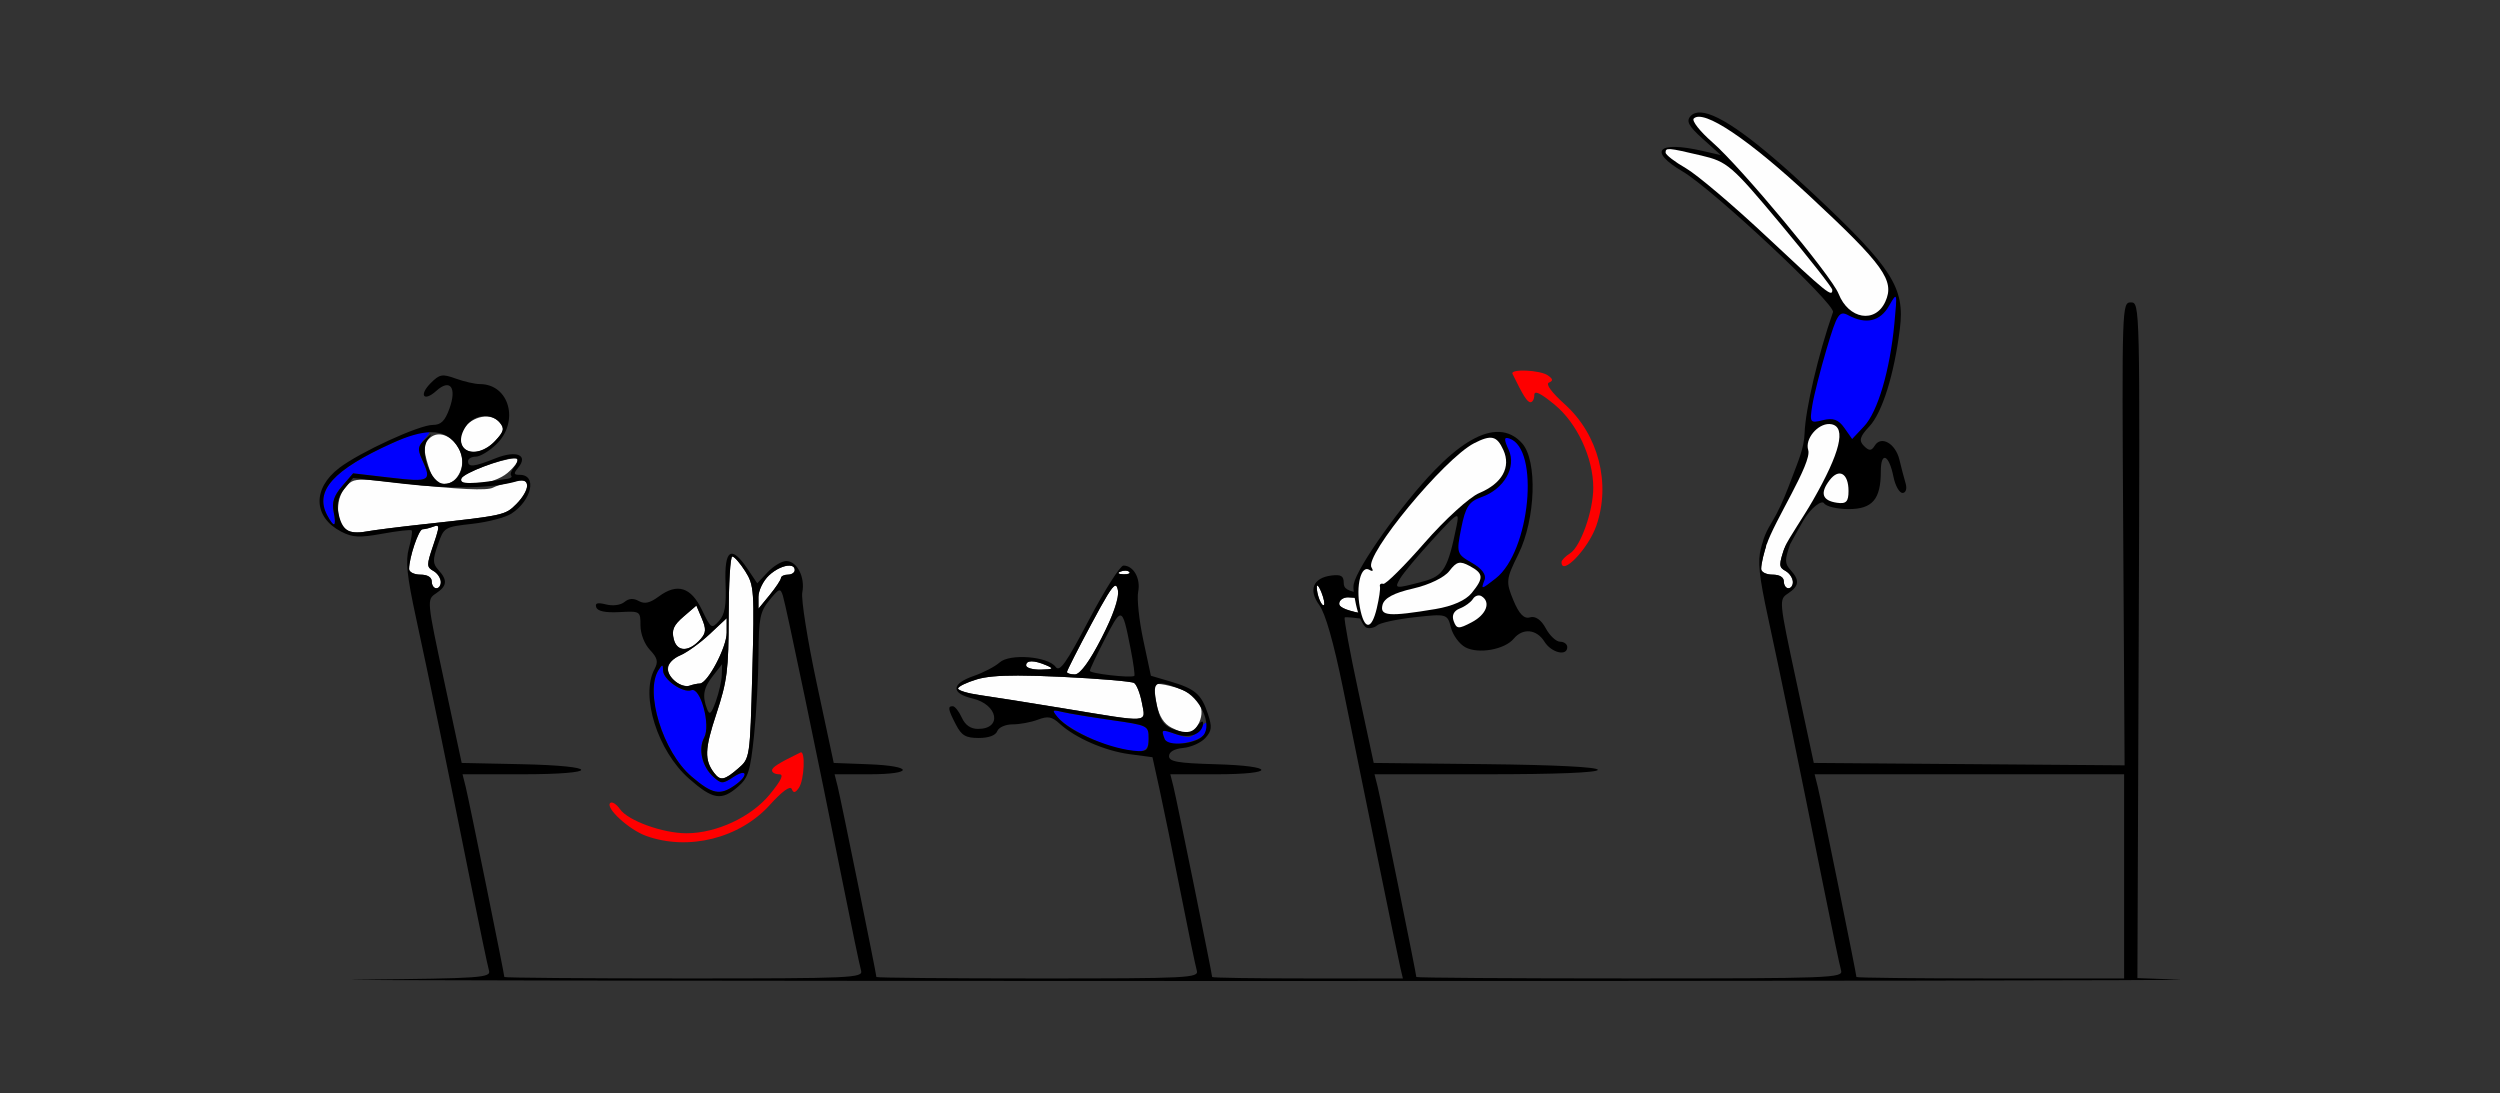 <?xml version="1.0" encoding="UTF-8" standalone="no"?>
<!-- Created with Inkscape (http://www.inkscape.org/) -->

<svg
   xmlns:dc="http://purl.org/dc/elements/1.1/"
   xmlns:cc="http://creativecommons.org/ns#"
   xmlns:rdf="http://www.w3.org/1999/02/22-rdf-syntax-ns#"
   xmlns:svg="http://www.w3.org/2000/svg"
   xmlns="http://www.w3.org/2000/svg"
   xmlns:sodipodi="http://sodipodi.sourceforge.net/DTD/sodipodi-0.dtd"
   xmlns:inkscape="http://www.inkscape.org/namespaces/inkscape"
   version="1.1"
   width="551"
   height="241"
   id="svg2"
   inkscape:version="0.91 r13725"
   sodipodi:docname="ub620400.svg">
  <rect width="100%" height="100%" fill="#333333" stroke="none"/>
  <sodipodi:namedview
     pagecolor="#e0e0e0"
     bordercolor="#666666"
     borderopacity="1"
     objecttolerance="10"
     gridtolerance="10"
     guidetolerance="10"
     inkscape:pageopacity="0"
     inkscape:pageshadow="2"
     inkscape:window-width="1267"
     inkscape:window-height="752"
     id="namedview11"
     showgrid="false"
     inkscape:zoom="1.107078"
     inkscape:cx="237.73085"
     inkscape:cy="148.04916"
     inkscape:window-x="2"
     inkscape:window-y="36"
     inkscape:window-maximized="0"
     inkscape:current-layer="svg2" />
  <defs
     id="defs6" />
  <g
     id="g3481"
     transform="translate(-0.843,-10.349)">
    <path
       style="fill:#fefefe"
       d="m 108.215,102.16 c -3.183,-0.163 -6.879,2.946 -5.631,6.199 0.929,2.422 4.736,1.994 7.389,-0.83 1.926,-2.05 2.104,-2.731 1.051,-4 -0.744,-0.897 -1.748,-1.315 -2.809,-1.369 z m -10.287,3.939 c -0.994,-0.092 -1.987,0.267 -2.803,1.25 -0.935,1.126 -0.916,2.35 0.082,5.547 1.008,3.228 1.766,4.104 3.559,4.104 1.481,0 2.691,-0.908 3.459,-2.594 1.687,-3.703 -1.314,-8.031 -4.297,-8.307 z m 16.182,5.305 c -2.702,0.103 -11.054,3.085 -11.553,4.346 -0.952,2.409 7.054,1.489 10.137,-1.164 1.543,-1.328 2.529,-2.694 2.189,-3.035 -0.116,-0.116 -0.387,-0.161 -0.773,-0.146 z m -32.979,4.676 c -2.712,-0.072 -3.171,0.486 -4.371,1.969 -2.082,2.571 -1.802,7.632 0.506,9.178 0.679,0.455 2.575,0.581 4.215,0.279 1.64,-0.302 7.265,-1.016 12.5,-1.586 17.954,-1.956 18.197,-2.007 20.645,-4.455 1.306,-1.306 2.375,-3.104 2.375,-3.998 0,-1.31 -0.631,-1.49 -3.25,-0.928 -1.788,0.383 -3.681,0.954 -4.209,1.268 -1.253,0.746 -7.614,0.44 -20.449,-0.982 -3.895,-0.432 -6.334,-0.701 -7.961,-0.744 z m 16.041,10.148 c -0.173,-0.031 -0.433,0.042 -0.781,0.176 -0.855,0.328 -1.947,0.596 -2.426,0.596 -0.844,0 -2.948,6.22 -2.959,8.75 -0.003,0.688 1.119,1.25 2.494,1.25 1.556,0 2.5,0.567 2.5,1.5 0,0.825 0.45,1.5 1,1.5 1.617,0 1.145,-2.82 -0.639,-3.818 -1.514,-0.847 -1.517,-1.28 -0.029,-5.646 1.083,-3.178 1.358,-4.213 0.84,-4.307 z m 297.416,3.523 -4.287,0.33 c -0.687,1.943 -1.289,4.321 -1.295,5.668 -0.003,0.688 1.119,1.25 2.494,1.25 1.556,0 2.5,0.567 2.5,1.5 0,0.825 0.45,1.5 1,1.5 1.617,0 1.145,-2.82 -0.639,-3.818 -1.514,-0.847 -1.515,-1.28 -0.027,-5.646 0.113,-0.331 0.159,-0.497 0.254,-0.783 z M 162.24,133 c -0.434,0 -0.793,5.963 -0.797,13.25 -0.007,11.717 -0.321,14.197 -2.719,21.436 -2.575,7.774 -2.659,10.206 -0.447,13.064 1.352,1.748 2.229,1.579 5.238,-1.01 2.627,-2.26 2.628,-2.264 3.137,-21.25 0.481,-17.95 0.396,-19.168 -1.557,-22.24 -1.136,-1.788 -2.421,-3.25 -2.855,-3.25 z m 12.592,2.008 c -1.175,-0.032 -3.021,0.76 -4.518,2.166 -1.273,1.196 -2.312,3.333 -2.309,4.75 l 0.004,2.576 2.459,-3 c 1.352,-1.65 2.476,-3.337 2.496,-3.75 0.02,-0.412 0.71,-0.75 1.535,-0.75 0.825,0 1.5,-0.45 1.5,-1 0,-0.658 -0.463,-0.973 -1.168,-0.992 z m 74.084,1.115 c -0.347,-0.014 -0.743,0.049 -1.104,0.193 -0.798,0.319 -0.561,0.557 0.604,0.605 1.054,0.043 1.645,-0.193 1.312,-0.525 -0.166,-0.166 -0.465,-0.259 -0.812,-0.273 z m 42.248,3.281 c -0.056,0.018 -0.093,0.103 -0.102,0.264 -0.035,0.643 0.218,1.899 0.561,2.793 0.343,0.894 0.803,1.445 1.021,1.227 0.219,-0.219 -0.034,-1.476 -0.561,-2.793 -0.395,-0.988 -0.751,-1.544 -0.92,-1.49 z m -44.555,0.047 c -0.695,0.187 -2.084,2.541 -5.24,8.434 C 238.416,153.399 236,158.155 236,158.455 c 0,0.3 0.787,0.541 1.75,0.537 2.448,-0.01 10.143,-15.097 9.477,-18.582 -0.13,-0.681 -0.301,-1.044 -0.617,-0.959 z M 297.928,142 c -1.06,0 -1.928,0.635 -1.928,1.41 0,0.897 1.991,1.634 6.189,2.371 l -0.617,-3.463 C 299.866,142.125 298.507,142 297.928,142 Z m -143.604,1.816 -2.812,2.42 c -2.228,1.917 -2.681,2.958 -2.168,5 0.725,2.887 3.415,2.848 5.957,-0.086 1.162,-1.342 1.204,-2.182 0.227,-4.492 l -1.203,-2.842 z m 6.676,2.777 -3.75,3.518 c -2.062,1.935 -4.987,4.042 -6.5,4.682 -3.135,1.327 -3.57,3.862 -1,5.818 0.963,0.733 2.35,1.121 3.082,0.861 C 153.565,161.213 154.57,161 155.068,161 156.777,161 161,153.039 161,149.816 l 0,-3.223 z m 67.215,9.516 C 227.435,156.109 227,156.406 227,157 c 0,0.55 1.462,0.968 3.25,0.93 2.724,-0.059 2.926,-0.209 1.25,-0.93 -1.381,-0.594 -2.505,-0.891 -3.285,-0.891 z m -3.045,3.131 c -4.393,-0.003 -7.126,0.265 -9.012,0.83 -2.287,0.685 -4.158,1.598 -4.158,2.027 0,0.429 2.138,1.079 4.75,1.443 2.612,0.365 11.05,1.704 18.75,2.975 19.071,3.148 17.864,3.236 17.02,-1.264 -0.387,-2.061 -1.162,-4.031 -1.723,-4.377 -0.56,-0.346 -7.646,-0.949 -15.748,-1.34 -4.008,-0.193 -7.243,-0.293 -9.879,-0.295 z m 30.82,1.846 c -0.263,1.6e-4 -0.442,0.034 -0.512,0.104 -0.28,0.28 -0.146,2.261 0.299,4.402 0.549,2.643 1.598,4.291 3.266,5.135 3.565,1.804 4.866,1.57 6.082,-1.1 1.566,-3.438 -0.343,-6.312 -5.148,-7.752 -1.646,-0.493 -3.196,-0.79 -3.986,-0.789 z"
       id="path2997"
       inkscape:connector-curvature="0" />
    <path
       style="fill:#fe0000"
       d="m 143.209,194.567 c -3.747,-1.36 -8.965,-6.144 -7.883,-7.226 0.396,-0.396 1.379,0.221 2.185,1.372 1.767,2.522 9.418,5.288 14.63,5.288 6.593,0 14.27,-3.574 18.337,-8.539 C 173.069,182.3 173.677,181 172.567,181 171.705,181 171,180.622 171,180.161 c 0,-0.711 1.403,-1.6 6.25,-3.962 1.151,-0.561 0.86,6.103 -0.341,7.801 -0.806,1.14 -1.184,1.197 -1.572,0.239 -0.321,-0.792 -2.109,0.51 -4.807,3.5 -6.663,7.385 -17.989,10.215 -27.321,6.828 z"
       id="path3456"
       inkscape:connector-curvature="0" />
    <path
       style="fill:#fe0000"
       d="m 345,134.241 c 0,-0.418 0.848,-1.289 1.884,-1.936 C 349.204,130.856 352,122.96 352,117.859 c 0,-6.593 -3.574,-14.27 -8.539,-18.337 C 340.3,96.931 339,96.323 339,97.433 339,98.295 338.622,99 338.161,99 c -0.711,0 -1.6,-1.403 -3.962,-6.25 -0.561,-1.151 6.103,-0.86 7.801,0.341 1.14,0.806 1.197,1.184 0.239,1.572 -0.792,0.321 0.51,2.109 3.5,4.807 7.405,6.681 10.184,17.422 6.928,26.772 C 350.911,131.282 345,137.449 345,134.241 Z"
       id="path2993"
       inkscape:connector-curvature="0" />
    <path
       d="M 153.243,181.476 C 146.951,176.09 142.866,162.85 146,158 c 0.842,-1.304 0.971,-1.286 0.985,0.135 0.019,1.993 4.402,5.037 6.238,4.333 1.996,-0.766 4.297,7.691 2.836,10.421 -1.375,2.568 -0.485,6.416 2.005,8.669 1.758,1.591 2.054,1.594 4.41,0.051 3.109,-2.037 3.391,-0.328 0.303,1.835 -3.274,2.293 -4.965,1.944 -9.535,-1.967 z M 246.5,175.062 c -4.142,-1.013 -10.841,-4.56 -12.567,-6.654 -1.306,-1.585 -1.212,-1.686 1.067,-1.141 1.375,0.329 6.213,1.13 10.75,1.781 8.154,1.169 8.25,1.217 8.25,4.068 0,3.126 -1.3,3.463 -7.5,1.947 z m 11.038,-1.822 c -0.833,-2.171 -0.743,-2.207 2.627,-1.032 2.806,0.978 3.373,0.846 5,-1.163 1.276,-1.576 1.835,-1.813 1.835,-0.778 0,2.07 -1.939,3.404 -5.712,3.929 -2.159,0.3 -3.388,-0.013 -3.75,-0.956 z M 72.969,123.941 c -2.879,-5.38 1.289,-10.027 14.259,-15.897 7.885,-3.568 9.804,-3.843 7.268,-1.041 -1.511,1.67 -1.62,2.428 -0.655,4.547 2.227,4.887 1.847,5.108 -7.004,4.077 l -8.163,-0.951 -2.429,2.824 c -1.805,2.098 -2.283,3.554 -1.862,5.661 0.669,3.345 0.121,3.647 -1.414,0.778 z"
       id="path2991"
       style="fill:#0000fe"
       inkscape:connector-curvature="0"
       sodipodi:nodetypes="cscsssssccssssssssssssssssscsss" />
    <path
       style="fill:#000000"
       d="m 375.725,35.146 c -0.949,-0.055 -1.688,0.188 -2.221,0.729 -1.11,1.125 -0.538,2.237 2.598,5.053 l 4.02,3.609 -4.02,-0.922 c -9.931,-2.275 -12.113,9.41e-4 -4.367,4.557 6.569,3.864 33.701,29.247 33.1,30.967 -3.234,9.244 -6.088,21.42 -6.262,26.717 -0.107,3.247 -1.428,6.199 -2.777,9.779 -1.104,2.927 -2.021,5.317 -3.461,8.08 -0.95,1.824 -2.425,3.718 -3.082,6.447 l -0.037,0.002 c -0.079,0.331 -0.155,0.661 -0.252,1.012 -0.776,2.812 -0.442,6.068 1.592,15.443 2.874,13.247 6.775,32.175 12.033,58.381 1.931,9.625 3.744,18.288 4.029,19.25 0.488,1.649 -2.192,1.75 -46.549,1.75 -25.887,0 -47.068,-0.144 -47.068,-0.32 0,-0.639 -7.849,-39.252 -8.523,-41.93 l -0.693,-2.75 24.607,0 C 343.838,181 353,180.634 353,180.018 c 0,-0.61 -9.371,-1.084 -24.693,-1.25 L 303.611,178.5 300.211,162.678 c -1.87,-8.702 -3.216,-16.007 -2.988,-16.234 0.163,-0.163 2.291,0.049 5.17,0.477 l -0.203,-1.139 C 297.991,145.044 296,144.307 296,143.41 296,142.635 296.868,142 297.928,142 c 0.579,0 1.938,0.125 3.645,0.318 l -0.193,-1.082 C 297.678,140.615 297,140.073 297,138.803 c 0,-1.507 -0.586,-1.865 -2.648,-1.619 -4.094,0.489 -5.214,3.156 -2.738,6.525 1.335,1.817 3.158,8.203 5.219,18.291 1.741,8.525 5.185,25.4 7.652,37.5 2.468,12.1 4.726,23.012 5.02,24.25 l 0.535,2.25 -21.02,0 C 277.459,226 268,225.856 268,225.68 c 0,-0.639 -7.849,-39.252 -8.523,-41.93 l -0.693,-2.75 10.107,0 c 13.354,0 13.237,-1.843 -0.141,-2.215 C 260.432,178.554 258.5,178.217 258.5,177 c 0,-0.951 1.151,-1.611 3.145,-1.805 1.73,-0.168 3.913,-1.153 4.85,-2.188 1.44,-1.592 1.525,-2.419 0.553,-5.365 -1.418,-4.296 -2.808,-5.49 -8.266,-7.096 l -4.281,-1.26 -1.68,-7.869 c -0.924,-4.329 -1.43,-9.118 -1.125,-10.643 C 252.279,137.858 250.675,135 248.453,135 c -0.716,0 -4.126,5.364 -7.576,11.92 -5.104,9.699 -6.479,11.637 -7.385,10.398 -1.691,-2.312 -10.114,-2.97 -12.332,-0.963 -0.985,0.892 -3.563,2.235 -5.727,2.984 -4.948,1.713 -5.043,3.823 -0.223,4.963 5.603,1.325 6.573,6.697 1.209,6.697 -1.656,0 -2.835,-0.819 -3.602,-2.5 -0.626,-1.375 -1.517,-2.5 -1.979,-2.5 -1.174,0 -1.061,0.671 0.686,4.049 1.249,2.416 2.161,2.951 5.031,2.951 2.194,0 3.722,-0.561 4.082,-1.5 0.324,-0.844 1.811,-1.5 3.402,-1.5 1.555,0 4.051,-0.465 5.545,-1.033 2.223,-0.845 3.097,-0.682 4.814,0.889 3.435,3.142 9.971,5.991 15.381,6.709 l 5.07,0.674 1.568,7.131 c 0.863,3.922 2.944,14.106 4.625,22.631 1.681,8.525 3.29,16.288 3.574,17.25 0.485,1.644 -1.647,1.75 -35.051,1.75 C 210.006,226 194,225.856 194,225.68 c 0,-0.639 -7.849,-39.252 -8.523,-41.93 l -0.693,-2.75 7.609,0 c 9.951,0 9.872,-1.829 -0.096,-2.207 L 184.596,178.5 180.865,161.041 c -2.052,-9.603 -3.491,-18.661 -3.197,-20.129 0.667,-3.333 -1.162,-6.912 -3.529,-6.912 -0.985,0 -2.828,1.104 -4.096,2.453 l -2.305,2.455 -2.158,-3.205 c -3.568,-5.295 -5.122,-4.261 -4.828,3.215 0.192,4.886 -0.151,6.866 -1.439,8.289 -1.63,1.801 -1.768,1.713 -3.752,-2.418 -2.422,-5.043 -5.444,-5.99 -9.512,-2.982 -1.969,1.456 -3.139,1.723 -4.416,1.008 -1.183,-0.662 -2.195,-0.592 -3.172,0.219 -0.831,0.689 -2.533,0.915 -4.045,0.535 -1.902,-0.477 -2.488,-0.304 -2.156,0.639 0.302,0.858 2.02,1.212 5.098,1.051 4.6,-0.24 4.643,-0.214 4.643,2.936 0,1.845 0.875,4.109 2.086,5.398 1.682,1.79 1.876,2.612 1,4.248 -3.146,5.878 0.69,18.031 7.615,24.127 5.248,4.62 7.146,4.934 10.785,1.783 2.261,-1.957 2.722,-3.42 3.539,-11.25 0.517,-4.95 0.963,-13.05 0.992,-18 0.047,-7.926 0.336,-9.345 2.41,-11.881 2.154,-2.634 2.408,-2.716 2.963,-0.967 0.679,2.141 7.873,36.636 13.211,63.348 1.923,9.625 3.731,18.288 4.016,19.25 0.487,1.646 -1.835,1.75 -39.049,1.75 C 129.806,226 112,225.856 112,225.68 c 0,-0.639 -7.849,-39.252 -8.523,-41.93 l -0.693,-2.75 13.107,0 c 17.458,0 17.382,-1.851 -0.092,-2.221 L 102.6,178.5 l -3.854,-18 c -3.85,-17.986 -3.851,-18 -1.799,-19.371 2.443,-1.632 2.576,-2.893 0.547,-5.135 -1.301,-1.437 -1.32,-2.194 -0.15,-5.578 1.336,-3.865 1.435,-3.926 7.605,-4.617 3.438,-0.385 7.314,-1.398 8.615,-2.25 4.503,-2.95 5.71,-8.549 1.844,-8.549 -1.377,0 -1.439,-0.259 -0.373,-1.543 2.345,-2.825 -0.343,-3.951 -4.99,-2.092 C 105.322,113.255 104,113.394 104,112 c 0,-0.55 0.763,-1 1.695,-1 0.932,0 2.957,-1.21 4.5,-2.688 C 115.388,103.338 113.134,95 106.598,95 c -1.076,0 -3.458,-0.543 -5.293,-1.207 -2.991,-1.082 -3.563,-0.98 -5.516,0.973 -2.692,2.692 -1.575,4.256 1.229,1.719 3.046,-2.757 4.555,-0.708 2.883,3.916 C 98.906,103.151 98.042,104 96.234,104 c -3.008,0 -16.056,5.999 -20.623,9.482 -5.952,4.539 -5.751,10.842 0.445,14.047 2.5,1.293 4.004,1.367 9.074,0.447 3.343,-0.606 6.242,-0.935 6.445,-0.732 0.203,0.203 -0.072,1.972 -0.613,3.932 -0.776,2.812 -0.442,6.068 1.592,15.443 2.874,13.247 6.775,32.175 12.033,58.381 1.931,9.625 3.741,18.28 4.023,19.234 0.477,1.613 -1.5,1.754 -28.299,2.016 -15.847,0.155 69.963,0.294 190.688,0.309 120.725,0.015 215.32,-0.123 210.213,-0.305 l -9.285,-0.33 0.285,-74.463 C 472.497,77.57 472.485,77 470.5,77 c -1.978,-1.79e-4 -1.997,0.566 -1.699,51.014 l 0.301,51.014 -34.25,-0.264 -34.25,-0.264 -3.854,-18 c -3.851,-17.986 -3.852,-18 -1.801,-19.371 2.443,-1.632 2.576,-2.893 0.547,-5.135 -1.301,-1.437 -1.32,-2.194 -0.15,-5.578 0.019,-0.054 0.033,-0.093 0.051,-0.143 0.291,-0.53 1.953,-3.554 2.863,-5.119 1.731,-2.976 4.133,-4.643 4.596,-3.895 0.44,0.713 2.884,1.295 5.432,1.295 5.241,0 7.088,-2.162 7.088,-8.295 0,-4.519 1.798,-3.775 2.783,1.152 0.394,1.971 1.299,3.584 2.012,3.584 0.713,0 1.019,-0.935 0.68,-2.076 -0.339,-1.142 -0.959,-3.503 -1.375,-5.25 -0.853,-3.583 -4.022,-5.391 -5.438,-3.102 -0.739,1.196 -1.239,1.207 -2.391,0.055 -1.152,-1.152 -0.902,-2.051 1.203,-4.291 2.841,-3.025 5.465,-11.41 6.725,-21.492 1.135,-9.086 -1.628,-13.406 -19.041,-29.756 -12.608,-11.839 -20.694,-17.7 -24.807,-17.938 z M 107.744,102.039 c 1.24,3.8e-4 2.445,0.485 3.279,1.49 1.053,1.269 0.875,1.95 -1.051,4 -4.374,4.656 -9.845,1.977 -6.473,-3.17 0.996,-1.521 2.649,-2.321 4.244,-2.32 z m -12.031,3.568 c 2.866,-0.062 4.846,1.134 6.236,3.611 1.935,3.447 0.162,7.781 -3.184,7.781 -2.978,0 -5.607,-7.181 -3.607,-9.854 1.047,-1.399 0.95,-1.389 -0.641,0.066 -1.588,1.452 -1.694,2.106 -0.695,4.297 2.248,4.933 1.879,5.151 -6.984,4.119 l -8.164,-0.951 -2.43,2.824 c -1.805,2.098 -2.283,3.555 -1.861,5.662 0.669,3.345 0.121,3.646 -1.414,0.777 -2.883,-5.387 1.286,-10.026 14.307,-15.918 3.443,-1.558 6.208,-2.368 8.438,-2.416 z m 18.303,5.709 c 0.382,-0.024 0.647,0.014 0.758,0.125 0.281,0.281 5.5e-4,1.126 -0.623,1.877 -0.624,0.751 -0.913,1.587 -0.643,1.857 0.27,0.27 -0.07,0.579 -0.758,0.686 -8.124,1.262 -10.733,1.26 -10.232,-0.01 0.487,-1.235 8.825,-4.368 11.498,-4.535 z m -35.35,4.379 11.193,1.289 c 10.457,1.204 19.619,1 24.891,-0.555 3.083,-0.909 3.013,1.897 -0.125,5.035 -2.448,2.448 -2.69,2.5 -20.645,4.455 -5.235,0.57 -10.86,1.284 -12.5,1.586 -3.778,0.695 -5.297,-0.334 -6.049,-4.094 -0.424,-2.122 -0.042,-3.672 1.318,-5.352 z m 18.506,10.533 c 0.518,0.094 0.243,1.129 -0.84,4.307 -1.488,4.367 -1.484,4.799 0.029,5.646 C 97.263,136.686 98,137.751 98,138.549 98,139.346 97.55,140 97,140 c -0.55,0 -1,-0.675 -1,-1.5 0,-0.933 -0.944,-1.5 -2.5,-1.5 -1.375,0 -2.497,-0.562 -2.494,-1.25 0.011,-2.53 2.115,-8.75 2.959,-8.75 0.479,0 1.571,-0.268 2.426,-0.596 0.348,-0.134 0.609,-0.207 0.781,-0.176 z m 297.127,4.412 c -1.443,4.244 -1.436,4.702 0.062,5.541 0.902,0.505 1.639,1.57 1.639,2.367 0,0.798 -0.45,1.451 -1,1.451 -0.55,0 -1,-0.675 -1,-1.5 0,-0.933 -0.944,-1.5 -2.5,-1.5 -1.375,0 -2.497,-0.562 -2.494,-1.25 0.005,-1.198 0.687,-3.807 1.276,-5.605 z M 162.24,133 c 0.434,0 1.719,1.462 2.855,3.25 1.952,3.072 2.037,4.29 1.557,22.24 -0.509,18.986 -0.51,18.99 -3.137,21.25 -3.01,2.589 -3.886,2.757 -5.238,1.01 -2.212,-2.859 -2.128,-5.29 0.447,-13.064 2.398,-7.238 2.712,-9.718 2.719,-21.436 0.004,-7.287 0.363,-13.25 0.797,-13.25 z m 12.592,2.008 C 175.537,135.027 176,135.342 176,136 c 0,0.55 -0.675,1 -1.5,1 -0.825,0 -1.515,0.338 -1.535,0.75 -0.02,0.412 -1.144,2.1 -2.496,3.75 l -2.459,3 -0.004,-2.576 c -0.003,-1.417 1.036,-3.554 2.309,-4.75 1.496,-1.406 3.343,-2.198 4.518,-2.166 z m 74.084,1.115 c 0.347,0.014 0.646,0.107 0.812,0.273 0.332,0.332 -0.258,0.569 -1.312,0.525 -1.165,-0.048 -1.401,-0.286 -0.604,-0.605 0.361,-0.144 0.756,-0.208 1.104,-0.193 z m 42.248,3.281 c 0.169,-0.054 0.525,0.502 0.92,1.49 0.527,1.317 0.779,2.574 0.561,2.793 -0.501,0.501 -1.667,-2.459 -1.582,-4.02 0.009,-0.161 0.045,-0.246 0.102,-0.264 z m -44.555,0.047 c 0.316,-0.085 0.487,0.278 0.617,0.959 0.329,1.723 -0.843,5.147 -3.619,10.562 -2.761,5.386 -4.681,8.015 -5.857,8.02 -0.963,0.004 -1.75,-0.237 -1.75,-0.537 0,-0.3 2.416,-5.057 5.369,-10.57 3.156,-5.893 4.546,-8.246 5.24,-8.434 z m -92.285,4.365 1.203,2.842 c 0.978,2.311 0.936,3.15 -0.227,4.492 -2.542,2.934 -5.232,2.973 -5.957,0.086 -0.513,-2.042 -0.06,-3.083 2.168,-5 z m 93.48,2.188 c 0.774,0.077 1.256,2.41 2.223,7.326 0.631,3.206 0.996,5.906 0.811,6 -0.963,0.487 -9.83,-0.541 -9.789,-1.135 0.027,-0.382 1.563,-3.62 3.414,-7.195 1.593,-3.076 2.506,-4.798 3.184,-4.982 0.054,-0.015 0.107,-0.019 0.158,-0.014 z M 161,146.594 l 0,3.223 C 161,153.039 156.777,161 155.068,161 c -0.498,0 -1.504,0.213 -2.236,0.473 C 151.041,162.107 148,159.682 148,157.619 c 0,-0.914 1.238,-2.186 2.75,-2.826 1.512,-0.64 4.438,-2.747 6.5,-4.682 z m 67.215,9.516 c 0.78,0 1.904,0.297 3.285,0.891 1.676,0.72 1.474,0.871 -1.25,0.93 C 228.463,157.968 227,157.55 227,157 c 0,-0.594 0.435,-0.891 1.215,-0.891 z M 160,156.73 l -0.076,2.385 c -0.042,1.312 -0.636,3.933 -1.32,5.826 -1.003,2.776 -1.375,3.098 -1.924,1.668 -1.111,-2.895 -0.795,-4.647 1.32,-7.336 z m -13.197,0.314 c 0.139,0.019 0.175,0.379 0.182,1.09 0.019,1.993 4.402,5.039 6.238,4.334 1.996,-0.766 4.297,7.69 2.836,10.42 -1.375,2.568 -0.484,6.417 2.006,8.67 1.758,1.591 2.054,1.595 4.41,0.051 3.109,-2.037 3.39,-0.329 0.303,1.834 -3.274,2.293 -4.966,1.944 -9.535,-1.967 C 146.95,176.091 142.866,162.85 146,158 c 0.421,-0.652 0.664,-0.974 0.803,-0.955 z m 78.367,2.195 c 2.636,0.002 5.871,0.102 9.879,0.295 8.102,0.391 15.188,0.994 15.748,1.34 0.56,0.346 1.336,2.316 1.723,4.377 0.844,4.5 2.051,4.41 -17.02,1.262 -7.7,-1.271 -16.137,-2.608 -18.75,-2.973 -2.612,-0.365 -4.75,-1.014 -4.75,-1.443 0,-0.429 1.871,-1.342 4.158,-2.027 1.886,-0.565 4.618,-0.833 9.012,-0.83 z m 31.727,1.736 c 0.957,0.048 2.414,0.543 4.525,1.426 3.898,1.629 6.654,7.596 4.633,10.031 -1.61,1.94 -7.861,2.513 -8.525,0.781 -0.82,-2.137 -0.723,-2.179 2.492,-1.059 3.111,1.084 5.979,-0.101 5.979,-2.471 0,-0.588 -0.58,-0.274 -1.289,0.695 -0.94,1.285 -2.013,1.582 -3.959,1.094 -3.391,-0.851 -4.328,-2.072 -5.166,-6.725 -0.485,-2.691 -0.284,-3.854 1.311,-3.773 z m -23.58,5.992 c 0.282,-0.021 0.829,0.092 1.684,0.297 1.375,0.329 6.213,1.131 10.75,1.781 8.153,1.169 8.25,1.217 8.25,4.068 0,2.355 -0.413,2.867 -2.25,2.783 -5.8,-0.264 -15.074,-4.165 -17.816,-7.492 -0.817,-0.991 -1.086,-1.402 -0.617,-1.438 z M 400.783,181 l 34.107,0 34.109,0 0,22.5 0,22.5 -29.5,0 c -16.225,0 -29.5,-0.144 -29.5,-0.32 0,-0.639 -7.849,-39.252 -8.523,-41.93 z"
       id="path2989"
       inkscape:connector-curvature="0"
       sodipodi:nodetypes="ccsccsssssccssssssccssscccccssccsssssccssccsssssscccssssssssssssssssccsssssccscccsscccssssssssssssssscssssssccscccsssssssssssssssssssscssscsscccssccccssccscsssscsccssscssssssssssscccssssccsccccccssssscccsssssssssccssssscccsssssscssssscccssccccccssccccscsscccsscccsccscccsssssscsssssccssccccssccssscsscsssssscsssssssscccsscsccccccsscc" />
    <path
       style="fill:#000000"
       d="m 331.348,105.548 c -0.27,-0.014 -0.545,-0.014 -0.824,0.002 -3.725,0.207 -8.281,3.048 -13.531,8.48 -7.212,7.463 -16.991,21.223 -17.783,25.02 -0.192,0.921 0.053,2.395 0.313,3.636 0.405,2.307 1.277,4.957 2.273,5.87 0.608,0.492 2.013,0.153 2.525,-0.348 0.566,-0.554 4.292,-1.371 8.279,-1.816 7.089,-0.791 7.269,-0.74 8.021,2.258 0.423,1.686 1.86,3.649 3.195,4.363 2.872,1.537 8.658,0.507 10.654,-1.898 2.001,-2.411 5.041,-2.112 6.777,0.668 1.532,2.453 5.021,3.279 5.021,1.188 0,-0.652 -0.71,-1.188 -1.578,-1.188 -0.868,0 -2.297,-1.34 -3.174,-2.979 -0.991,-1.852 -2.302,-2.756 -3.463,-2.391 -1.295,0.408 -2.416,-0.741 -3.658,-3.752 -1.694,-4.104 -1.635,-4.658 1.098,-10.18 3.815,-7.708 4.242,-20.645 0.807,-24.451 -1.407,-1.559 -3.064,-2.384 -4.953,-2.482 z m -9.518,18.568 c 0.444,-0.088 0.336,0.701 0.039,2.166 -1.913,9.444 -2.868,11.025 -7.385,12.227 -6.239,1.659 -6.385,1.641 -5.049,-0.662 0.662,-1.142 3.893,-5.012 7.18,-8.6 3.162,-3.452 4.644,-5.017 5.215,-5.131 z"
       id="path3403"
       inkscape:connector-curvature="0"
       sodipodi:nodetypes="scsscccsssssssscsssscssssc" />
    <path
       id="path3429"
       d="m 325.217,147.493 c 3.242,-1.707 4.268,-4.437 2.158,-5.742 -0.607,-0.375 -1.462,-0.103 -1.9,0.606 -0.438,0.709 -1.735,1.651 -2.883,2.095 -1.33,0.514 -1.823,1.523 -1.361,2.782 0.65,1.771 1.062,1.798 3.987,0.259 z"
       style="fill:#fefefe"
       inkscape:connector-curvature="0" />
    <path
       id="path3425"
       d="m 304.296,144.37 c 0.502,-2.12 0.812,-4.255 0.687,-4.744 -0.124,-0.489 0.202,-0.756 0.724,-0.593 0.522,0.163 4.621,-3.907 9.107,-9.044 4.487,-5.138 9.911,-10.074 12.054,-10.969 5.035,-2.104 7.046,-5.694 5.316,-9.491 -1.432,-3.144 -2.666,-3.428 -6.452,-1.487 -6.575,3.372 -24.234,24.742 -22.612,27.366 0.478,0.773 0.284,0.994 -0.466,0.53 -1.827,-1.129 -3.002,3.466 -2.107,8.239 0.958,5.106 2.565,5.189 3.749,0.193 z"
       style="fill:#fefefe"
       inkscape:connector-curvature="0" />
    <path
       id="path3421"
       d="m 317.211,144.584 c 3.78,-0.631 6.683,-1.918 8.006,-3.55 2.696,-3.325 2.617,-4.297 -0.482,-5.955 -2.15,-1.151 -2.858,-0.975 -4.448,1.108 -1.101,1.443 -4.452,3.063 -8.027,3.882 -4.223,0.967 -6.315,2.088 -6.709,3.594 -0.647,2.475 1.382,2.636 11.659,0.921 z"
       style="fill:#fefefe"
       inkscape:connector-curvature="0" />
    <path
       id="path3413"
       d="m 330.507,137.82 c 7.572,-5.918 9.77,-28.587 2.988,-30.824 -1.19,-0.393 -1.217,0.136 -0.128,2.526 1.741,3.822 -1.064,8.667 -6.019,10.395 -2.745,0.957 -3.522,2.149 -4.447,6.826 -1.089,5.508 -1.023,5.723 2.349,7.658 2.222,1.275 3.226,2.626 2.793,3.756 -0.841,2.191 -0.757,2.179 2.464,-0.337 z"
       style="fill:#0000fe"
       inkscape:connector-curvature="0" />
    <path
       style="fill:#fefefe"
       d="m 404.033,103.802 c -2.59,-0.056 -5.44,3.287 -4.658,5.75 0.888,2.798 -7.566,15.768 -9.196,20.932 -0.367,1.256 3.343,1.891 3.932,0.606 1.125,-2.421 4.144,-6.686 6.348,-10.541 5.957,-10.421 7.325,-16.013 4.086,-16.688 -0.169,-0.035 -0.339,-0.055 -0.512,-0.059 z"
       id="path3427"
       inkscape:connector-curvature="0"
       sodipodi:nodetypes="csccscc" />
    <path
       id="path3419"
       d="m 408.256,118.555 c 0,-3.916 -2.109,-5.098 -4.19,-2.347 -2.143,2.832 -1.608,4.471 1.614,4.945 2.06,0.303 2.576,-0.217 2.576,-2.599 z"
       style="fill:#fefefe"
       inkscape:connector-curvature="0" />
    <path
       id="path3417"
       d="M 416.369,76.833 C 418.486,72.188 416.056,68.796 399.722,53.596 386.128,40.946 376.273,34.35 374.146,36.477 c -0.482,0.482 1.364,2.834 4.103,5.226 6.297,5.502 26.269,29.477 27.81,33.384 2.218,5.625 8.09,6.619 10.31,1.746 z"
       style="fill:#fefefe"
       inkscape:connector-curvature="0" />
    <path
       id="path2997-5"
       d="m 404.677,74.222 c -0.012,-0.489 -5.148,-7.027 -11.413,-14.529 -10.789,-12.918 -11.714,-13.715 -17.473,-15.072 -7.358,-1.733 -7.862,-1.774 -7.851,-0.643 0.005,0.489 2.006,2.034 4.448,3.432 2.441,1.398 10.472,8.203 17.846,15.122 13.249,12.431 14.486,13.432 14.444,11.69 z"
       style="fill:#fefefe"
       inkscape:connector-curvature="0" />
    <path
       id="path2991-0"
       d="m 411.689,104.304 c 3.012,-3.207 5.693,-12.306 6.678,-22.669 0.659,-6.933 0.628,-7.032 -1.197,-3.855 -1.962,3.417 -5.068,4.134 -8.938,2.063 -2.018,-1.08 -2.491,-0.357 -4.77,7.296 -1.391,4.672 -2.825,10.311 -3.185,12.531 -0.622,3.834 -0.505,3.998 2.342,3.284 2.237,-0.561 3.433,-0.13 4.716,1.702 l 1.719,2.454 z"
       style="fill:#0000fe"
       inkscape:connector-curvature="0" />
  </g>
</svg>
